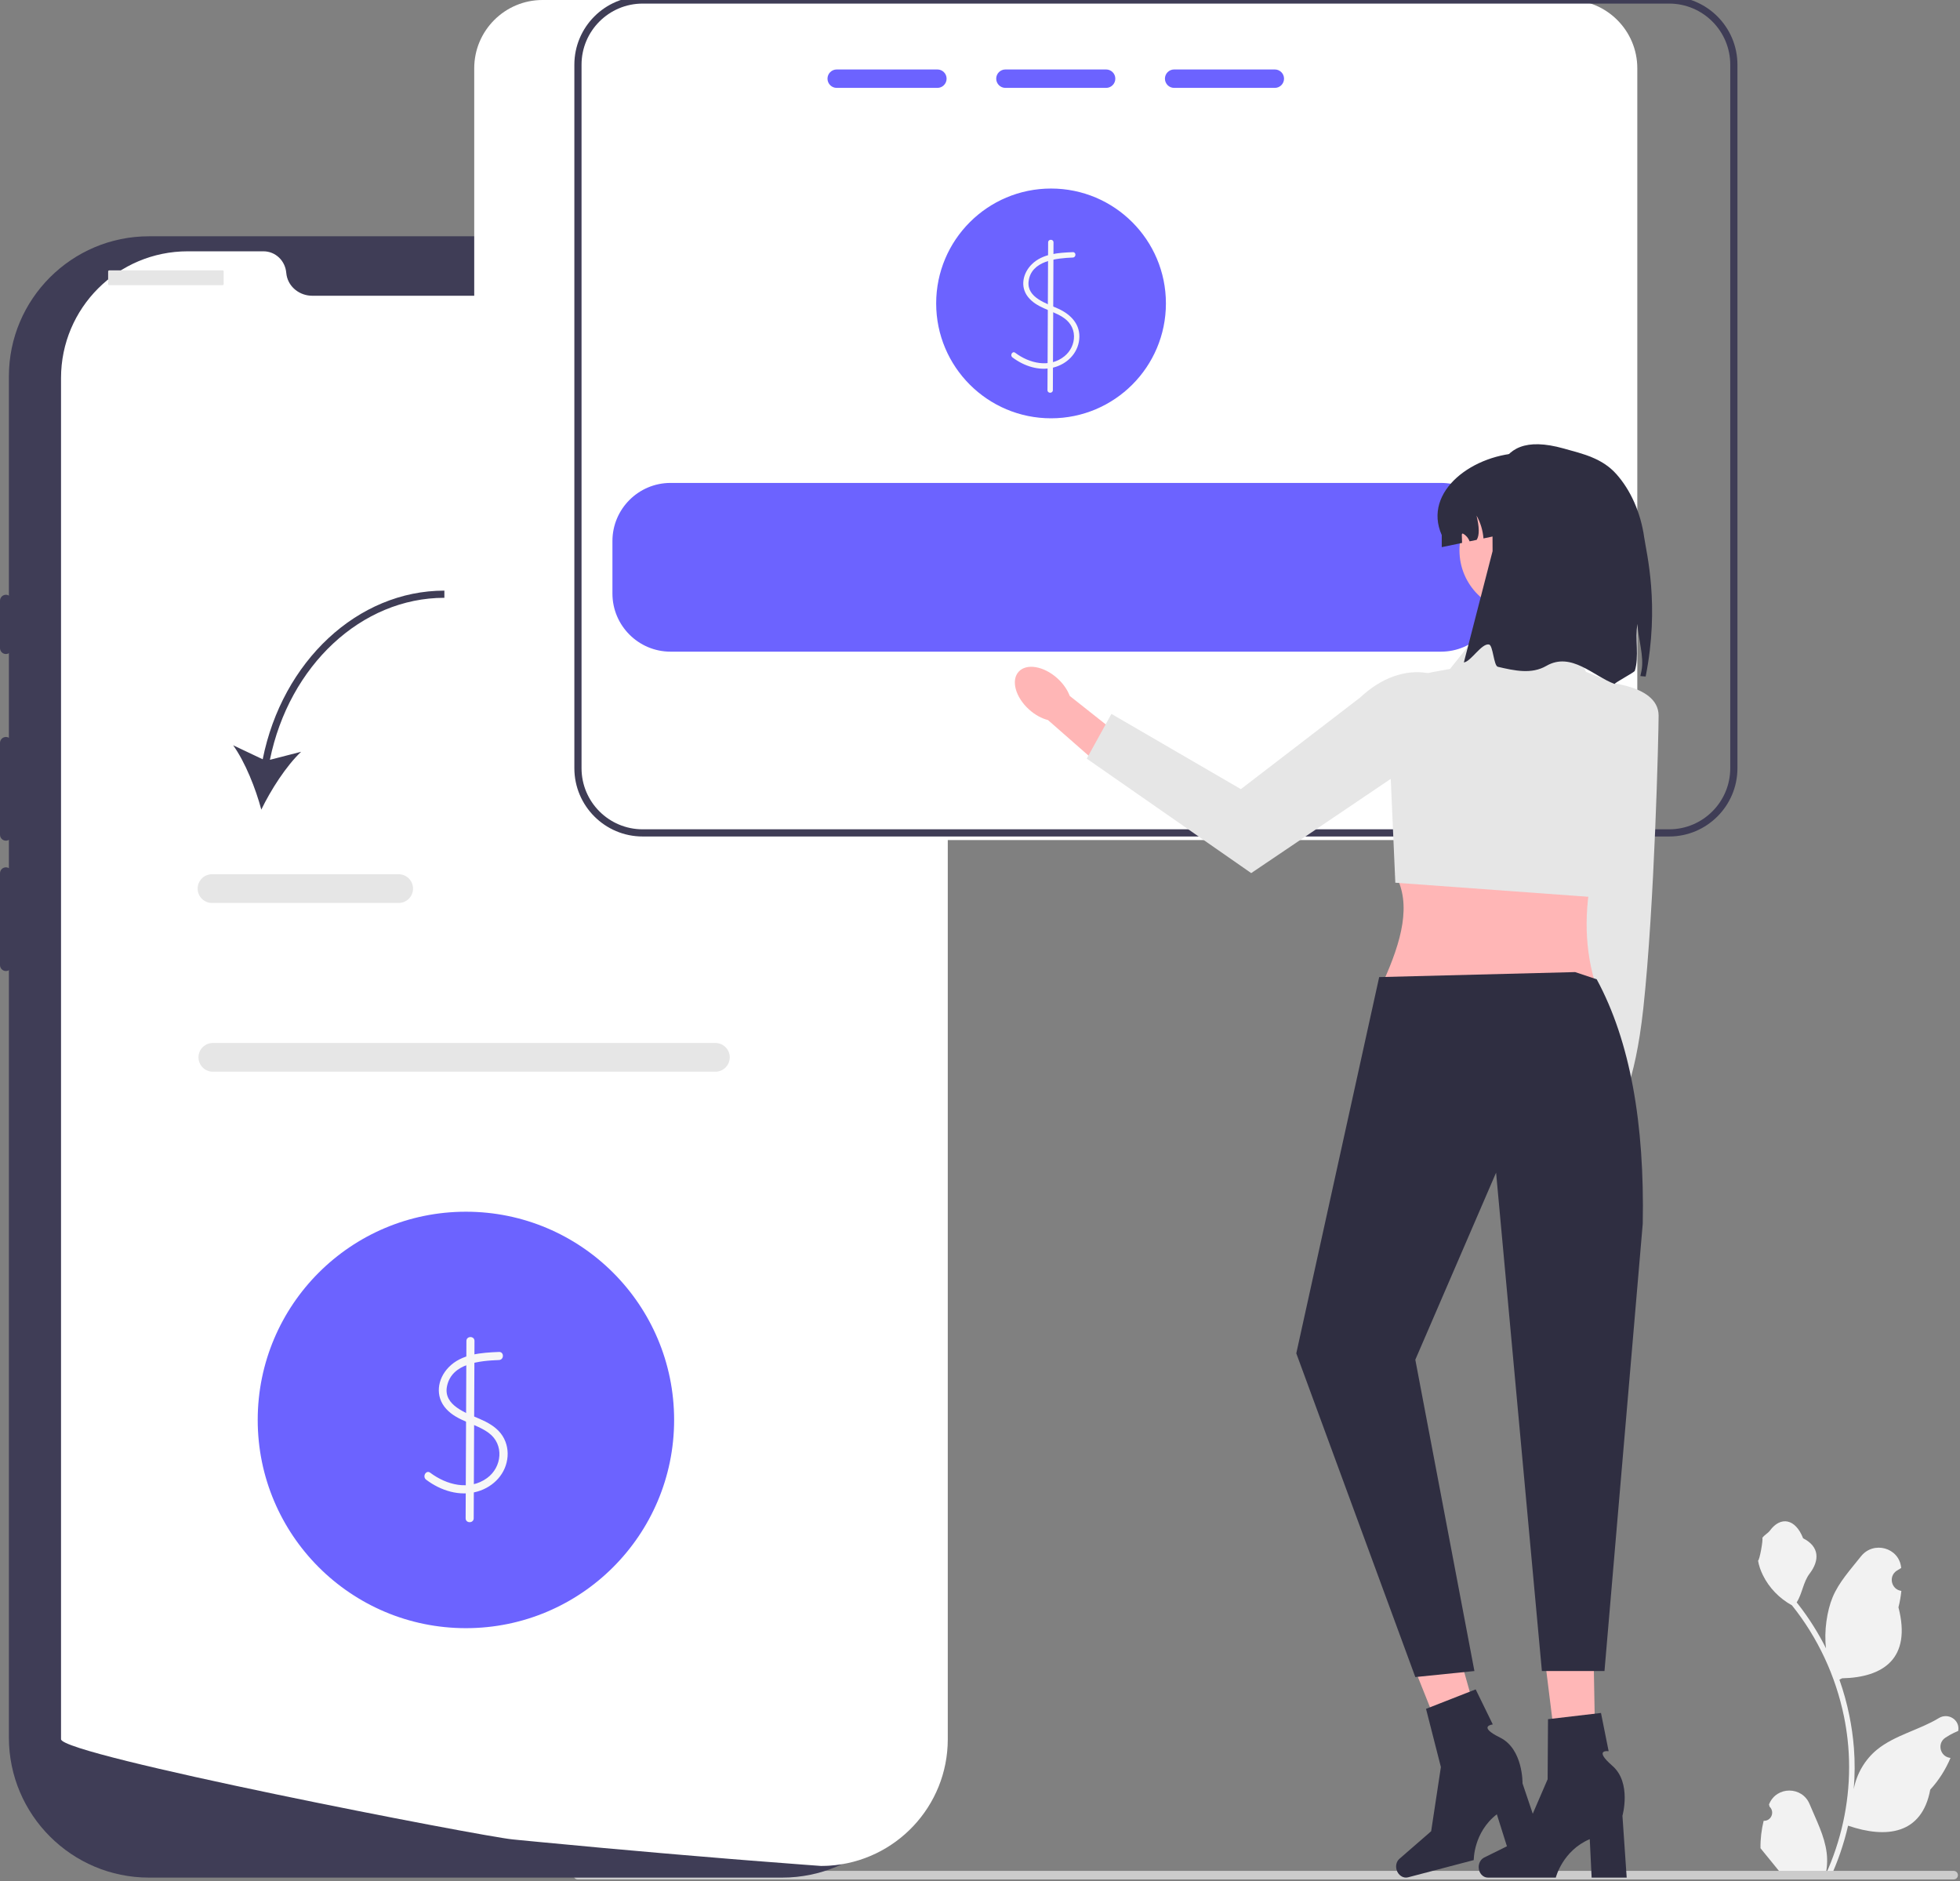 <svg width="546" height="524" viewBox="0 0 546 524" fill="none" xmlns="http://www.w3.org/2000/svg">
<rect x="0" y="0" width="546" height="524" fill="#808080" stroke="none"/>
<g clip-path="url(#clip0_201_209)">
<path d="M491.304 507.168C493.37 507.297 494.512 504.73 492.949 503.234L492.794 502.616C492.814 502.567 492.835 502.517 492.855 502.468C494.945 497.486 502.025 497.52 504.097 502.509C505.935 506.938 508.276 511.373 508.852 516.055C509.111 518.122 508.995 520.228 508.536 522.256C512.844 512.845 515.111 502.569 515.111 492.235C515.111 489.639 514.969 487.042 514.678 484.452C514.439 482.334 514.11 480.228 513.684 478.142C511.378 466.865 506.385 456.124 499.184 447.152C495.722 445.26 492.835 442.302 491.091 438.756C490.464 437.477 489.973 436.101 489.741 434.7C490.135 434.751 491.226 428.751 490.929 428.383C491.478 427.55 492.461 427.135 493.061 426.322C496.043 422.279 500.152 422.985 502.297 428.48C506.879 430.792 506.923 434.628 504.112 438.317C502.323 440.663 502.077 443.839 500.508 446.351C500.669 446.558 500.837 446.758 500.999 446.965C503.96 450.763 506.521 454.845 508.68 459.134C508.069 454.367 508.97 448.625 510.506 444.924C512.254 440.707 515.531 437.155 518.416 433.509C521.882 429.13 528.99 431.041 529.6 436.592C529.606 436.646 529.612 436.7 529.618 436.753C529.189 436.995 528.769 437.252 528.359 437.523C526.02 439.071 526.828 442.697 529.6 443.125L529.663 443.135C529.508 444.678 529.243 446.209 528.856 447.714C532.557 462.03 524.566 467.244 513.154 467.478C512.902 467.607 512.657 467.737 512.405 467.859C513.561 471.115 514.485 474.454 515.169 477.838C515.783 480.829 516.209 483.851 516.448 486.887C516.745 490.717 516.719 494.567 516.396 498.39L516.416 498.255C517.236 494.044 519.523 490.11 522.842 487.384C527.788 483.322 534.775 481.826 540.111 478.56C542.679 476.988 545.97 479.02 545.522 481.997L545.5 482.14C544.706 482.463 543.931 482.837 543.181 483.257C542.753 483.499 542.333 483.756 541.923 484.027C539.583 485.574 540.392 489.201 543.164 489.629L543.227 489.639C543.272 489.645 543.311 489.652 543.356 489.658C541.993 492.894 540.094 495.897 537.717 498.487C535.403 510.984 525.461 512.17 514.827 508.531H514.82C513.658 513.595 511.959 518.542 509.776 523.257H491.756C491.691 523.057 491.633 522.85 491.575 522.65C493.241 522.753 494.921 522.656 496.561 522.353C495.224 520.712 493.887 519.059 492.55 517.418C492.518 517.386 492.492 517.354 492.466 517.321C491.788 516.482 491.104 515.649 490.425 514.809L490.425 514.808C490.383 512.23 490.692 509.661 491.304 507.168Z" fill="#F2F2F2"/>
<path d="M159.753 522.311C159.753 522.971 160.283 523.501 160.943 523.501H544.233C544.893 523.501 545.423 522.971 545.423 522.311C545.423 521.651 544.893 521.121 544.233 521.121H160.943C160.283 521.121 159.753 521.651 159.753 522.311Z" fill="#CCCCCC"/>
<path d="M217.914 522.994H41.489C19.977 522.994 2.476 505.492 2.476 483.98V104.831C2.476 83.319 19.977 65.817 41.489 65.817H217.914C239.425 65.817 256.927 83.319 256.927 104.831V483.98C256.927 505.492 239.425 522.994 217.914 522.994Z" fill="#3F3D56"/>
<path d="M256.927 205.281C256.017 205.281 255.276 206.021 255.276 206.931V259.746C255.276 260.656 256.017 261.396 256.927 261.396C257.837 261.396 258.577 260.656 258.577 259.746V206.931C258.577 206.021 257.837 205.281 256.927 205.281Z" fill="#3F3D56"/>
<path d="M264.024 105.303V484.445C264.024 503.17 249.451 518.486 231.023 519.674H231.015C230.743 519.691 230.47 519.707 230.19 519.716C229.703 519.74 229.216 519.749 228.721 519.749C228.721 519.749 226.905 519.617 223.588 519.369C220.237 519.122 215.36 518.75 209.278 518.263C207.455 518.123 205.532 517.966 203.502 517.801C199.458 517.471 195.019 517.108 190.257 516.695C188.359 516.539 186.395 516.365 184.39 516.192C174.14 515.309 162.661 514.277 150.555 513.106C148.509 512.916 146.446 512.718 144.366 512.511C143.821 512.454 143.269 512.404 142.716 512.346C134.084 511.496 17 488.869 17 484.445V105.303C17 85.803 32.803 70 52.303 70H73.379C76.746 70 79.453 72.624 79.742 75.983C79.767 76.206 79.791 76.428 79.833 76.651C80.444 80.026 83.538 82.378 86.971 82.378H194.053C197.486 82.378 200.581 80.026 201.191 76.651C201.232 76.428 201.257 76.206 201.282 75.983C201.571 72.624 204.278 70 207.644 70H228.721C248.221 70 264.024 85.803 264.024 105.303Z" fill="white"/>
<path d="M1.65 165.67C0.74 165.67 0 166.41 0 167.32V180.524C0 181.434 0.74 182.174 1.65 182.174C2.561 182.174 3.301 181.434 3.301 180.524V167.32C3.301 166.41 2.561 165.67 1.65 165.67Z" fill="#3F3D56"/>
<path d="M1.65 205.281C0.74 205.281 0 206.021 0 206.931V232.513C0 233.424 0.74 234.164 1.65 234.164C2.561 234.164 3.301 233.424 3.301 232.513V206.931C3.301 206.021 2.561 205.281 1.65 205.281Z" fill="#3F3D56"/>
<path d="M1.65 241.591C0.74 241.591 0 242.331 0 243.241V268.823C0 269.734 0.74 270.474 1.65 270.474C2.561 270.474 3.301 269.734 3.301 268.823V243.241C3.301 242.331 2.561 241.591 1.65 241.591Z" fill="#3F3D56"/>
<path d="M61.995 75.308H30.431C30.26 75.308 30.121 75.447 30.121 75.618V79.124C30.121 79.295 30.26 79.434 30.431 79.434H61.995C62.166 79.434 62.305 79.295 62.305 79.124V75.618C62.305 75.447 62.166 75.308 61.995 75.308Z" fill="#E6E6E6"/>
<path d="M202.049 79.434C203.872 79.434 205.35 77.956 205.35 76.133C205.35 74.31 203.872 72.832 202.049 72.832C200.226 72.832 198.748 74.31 198.748 76.133C198.748 77.956 200.226 79.434 202.049 79.434Z" fill="#E6E6E6"/>
<path d="M211.127 79.434C212.95 79.434 214.428 77.956 214.428 76.133C214.428 74.31 212.95 72.832 211.127 72.832C209.304 72.832 207.826 74.31 207.826 76.133C207.826 77.956 209.304 79.434 211.127 79.434Z" fill="#E6E6E6"/>
<path d="M220.204 79.434C222.027 79.434 223.505 77.956 223.505 76.133C223.505 74.31 222.027 72.832 220.204 72.832C218.381 72.832 216.903 74.31 216.903 76.133C216.903 77.956 218.381 79.434 220.204 79.434Z" fill="#E6E6E6"/>
<path d="M199.289 298.516H59.289C57.083 298.516 55.289 296.721 55.289 294.516C55.289 292.31 57.083 290.516 59.289 290.516H199.289C201.494 290.516 203.289 292.31 203.289 294.516C203.289 296.721 201.494 298.516 199.289 298.516Z" fill="#E6E6E6"/>
<path d="M129.791 453.516C161.823 453.516 187.791 427.548 187.791 395.516C187.791 363.483 161.823 337.516 129.791 337.516C97.758 337.516 71.791 363.483 71.791 395.516C71.791 427.548 97.758 453.516 129.791 453.516Z" fill="#6C63FF"/>
<path d="M139.008 376.578C134.114 376.779 128.58 377.115 124.962 380.871C121.819 384.134 121.13 388.976 124.317 392.46C127.513 395.953 132.482 396.426 136.166 399.15C140.491 402.35 139.858 408.68 135.672 411.712C130.736 415.288 124.363 413.621 119.85 410.219C118.694 409.347 117.571 411.299 118.715 412.161C122.758 415.209 128.033 416.906 133.032 415.448C137.544 414.131 141.041 410.453 141.396 405.668C141.566 403.384 140.917 401.067 139.497 399.264C137.998 397.36 135.839 396.189 133.656 395.236C129.899 393.596 123.429 391.473 124.522 386.132C125.846 379.659 133.726 379.045 139.009 378.828C140.451 378.769 140.459 376.518 139.008 376.578Z" fill="#F7F7F7"/>
<path d="M129.928 373.516L129.712 422.909C129.706 424.357 131.956 424.359 131.962 422.909L132.178 373.516C132.184 372.068 129.934 372.066 129.928 373.516Z" fill="#F7F7F7"/>
<path d="M437.086 0H151.126C140.636 0 132.106 8.53 132.106 19.02V214.98C132.106 225.47 140.636 234 151.126 234H437.086C447.576 234 456.106 225.47 456.106 214.98V19.02C456.106 8.53 447.576 0 437.086 0Z" fill="white"/>
<path d="M292.791 116.516C310.464 116.516 324.791 102.189 324.791 84.516C324.791 66.843 310.464 52.516 292.791 52.516C275.118 52.516 260.791 66.843 260.791 84.516C260.791 102.189 275.118 116.516 292.791 116.516Z" fill="#6C63FF"/>
<path d="M298.861 70.236C294.9 70.399 290.441 70.65 287.444 73.598C284.962 76.04 284.094 79.841 286.375 82.716C288.777 85.743 292.77 86.317 295.905 88.252C297.853 89.454 299.144 91.275 299.186 93.616C299.225 95.808 298.214 97.855 296.523 99.228C292.375 102.598 286.718 101.203 282.794 98.256C282.022 97.676 281.273 98.978 282.037 99.551C285.287 101.992 289.472 103.41 293.516 102.36C297.238 101.393 300.237 98.464 300.64 94.551C301.065 90.427 298.357 87.619 294.846 86.008C291.636 84.535 286.007 82.966 286.538 78.391C287.212 72.575 294.333 71.922 298.861 71.736C299.823 71.696 299.828 70.196 298.861 70.236Z" fill="#F7F7F7"/>
<path d="M291.977 67.516L291.798 108.674C291.793 109.639 293.293 109.64 293.298 108.674L293.477 67.516C293.482 66.55 291.982 66.549 291.977 67.516Z" fill="#F7F7F7"/>
<path d="M464.98 -1H179.02C168.53 -1 160 7.53 160 18.02V213.98C160 224.47 168.53 233 179.02 233H464.98C475.47 233 484 224.47 484 213.98V18.02C484 7.53 475.47 -1 464.98 -1ZM482 213.98C482 223.37 474.37 231 464.98 231H179.02C169.63 231 162 223.37 162 213.98V18.02C162 8.63 169.63 1 179.02 1H464.98C474.37 1 482 8.63 482 18.02V213.98Z" fill="#3F3D56"/>
<path d="M261.136 19.35H233.076C231.666 19.35 230.516 20.5 230.516 21.91C230.516 23.33 231.666 24.48 233.076 24.48H261.136C262.546 24.48 263.696 23.33 263.696 21.91C263.696 20.5 262.546 19.35 261.136 19.35Z" fill="#6C63FF"/>
<path d="M308.136 19.35H280.076C278.666 19.35 277.516 20.5 277.516 21.91C277.516 23.33 278.666 24.48 280.076 24.48H308.136C309.546 24.48 310.696 23.33 310.696 21.91C310.696 20.5 309.546 19.35 308.136 19.35Z" fill="#6C63FF"/>
<path d="M355.136 19.35H327.076C325.666 19.35 324.516 20.5 324.516 21.91C324.516 23.33 325.666 24.48 327.076 24.48H355.136C356.546 24.48 357.696 23.33 357.696 21.91C357.696 20.5 356.546 19.35 355.136 19.35Z" fill="#6C63FF"/>
<path d="M401.416 134.516H186.796C177.866 134.516 170.606 141.776 170.606 150.706V165.326C170.606 174.256 177.866 181.516 186.796 181.516H401.416C410.346 181.516 417.606 174.256 417.606 165.326V150.706C417.606 141.776 410.346 134.516 401.416 134.516Z" fill="#6C63FF"/>
<path d="M73.179 211.492L64.949 207.593C68.325 212.304 71.233 219.661 72.791 225.516C75.427 220.062 79.677 213.39 83.884 209.404L75.186 211.641C80.546 185.373 100.705 166.516 123.791 166.516V164.516C99.677 164.516 78.652 184.163 73.179 211.492Z" fill="#3F3D56"/>
<path d="M111.058 251.516H59.058C56.853 251.516 55.058 249.721 55.058 247.516C55.058 245.31 56.853 243.516 59.058 243.516H111.058C113.264 243.516 115.058 245.31 115.058 247.516C115.058 249.721 113.264 251.516 111.058 251.516Z" fill="#E6E6E6"/>
<path d="M456.979 238.488L456.454 279.327L446.293 315.732L438.17 312.702L441.776 279.333L441.302 234.176L456.979 238.488Z" fill="#FFB6B6"/>
<path d="M446.258 321.603C447.211 316.368 445.464 311.665 442.356 311.099C439.248 310.533 435.955 314.318 435.002 319.553C434.049 324.788 435.796 329.491 438.904 330.056C442.012 330.622 445.305 326.837 446.258 321.603Z" fill="#FFB6B6"/>
<path d="M444.648 189.861C444.648 189.861 462.055 190.101 462.041 199.348C462.032 204.569 460.911 251.971 457.791 280.768C455.385 302.974 450.791 308.768 450.791 308.768L439.791 283.768L444.648 189.861Z" fill="#E6E6E6"/>
<path d="M444.2 273.298H385.413C390.34 262.303 393.37 251.831 388.634 243.502L444.2 240.281C441.424 251.525 441.084 262.56 444.2 273.298Z" fill="#FFB6B6"/>
<path d="M436.953 175.856L413.599 174.245L403.935 186.325L399.036 187.216C391.692 188.551 386.463 195.105 386.791 202.562L388.696 245.874L444.517 249.945L457.891 193.542L441.784 187.13L436.953 175.856Z" fill="#E6E6E6"/>
<path d="M294.531 188.922C296.188 190.412 297.37 192.154 297.995 193.842L314.677 207.045L308.162 214.799L291.942 200.571C290.197 200.128 288.34 199.135 286.683 197.645C282.898 194.239 281.586 189.526 283.753 187.118C285.92 184.709 290.745 185.517 294.531 188.922Z" fill="#FFB6B6"/>
<path d="M412.468 200.037L348.551 243.196L302.735 211.312L309.613 198.852L345.673 219.809L378.928 194.274C390.77 183.151 405.612 185.307 412.468 200.037Z" fill="#E6E6E6"/>
<path d="M423.891 170.628C433.46 170.628 441.217 162.871 441.217 153.302C441.217 143.733 433.46 135.976 423.891 135.976C414.322 135.976 406.565 143.733 406.565 153.302C406.565 162.871 414.322 170.628 423.891 170.628Z" fill="#FFB6B6"/>
<path d="M447.441 149.046V152.406L427.901 146.906L413.251 149.976C413.081 147.746 412.421 145.556 411.321 143.616C412.086 146.727 412.172 149.134 411.361 150.376L409.391 150.786C409.071 149.916 408.451 149.156 407.641 148.696C407.561 148.646 407.461 148.606 407.371 148.636C407.231 148.686 407.221 148.866 407.221 149.006C407.241 149.746 407.261 150.486 407.291 151.226L401.631 152.406V149.046C396.201 136.828 410.513 126.255 424.541 126.146C430.871 126.096 436.591 128.706 440.741 132.846C444.881 136.996 447.441 142.716 447.441 149.046Z" fill="#2F2E41"/>
<path d="M458.433 188.444L456.958 188.322C457.063 187.839 457.168 187.363 457.264 186.88C458.081 182.831 456.281 177.676 456.149 173.785C455.455 177.896 456.642 182.953 455.413 186.856C455.276 187.29 449.937 190.088 449.791 190.516C443.881 188.355 437.728 181.45 430.759 185.483C426.638 187.868 421.936 186.822 417.256 185.73C416.098 185.46 415.937 179.74 414.791 179.516C412.738 179.113 409.723 184.313 407.791 184.516L415.791 153.516C415.791 136.652 414.229 118.958 435.591 124.921C440.964 126.421 446.281 127.597 450.247 132.031C454.212 136.472 457.035 142.677 458.036 149.744C458.639 154.007 462.403 168.483 458.433 188.444Z" fill="#2F2E41"/>
<path d="M444.638 500.18L435.102 500.405L429.786 457.561L443.859 457.228L444.638 500.18Z" fill="#FFB7B7"/>
<path d="M411.919 520.076C411.919 521.687 413.063 522.993 414.473 522.993H433.402C433.402 522.993 435.265 515.506 442.86 512.283L443.384 522.993H453.149L451.966 505.772C451.966 505.772 454.578 496.558 449.153 491.848C443.728 487.138 448.122 487.794 448.122 487.794L445.988 477.135L431.232 478.87L431.124 495.602L423.963 512.21L413.46 517.399C412.525 517.861 411.919 518.913 411.919 520.076Z" fill="#2F2E41"/>
<path d="M415.625 493.198L406.457 495.836L390.443 455.743L403.972 451.85L415.625 493.198Z" fill="#FFB7B7"/>
<path d="M389.026 520.746C389.434 522.304 390.872 523.277 392.236 522.919L410.545 518.116C410.545 518.116 410.447 510.4 416.976 505.356L420.201 515.583L429.646 513.105L424.131 496.747C424.131 496.747 424.32 487.172 417.877 483.993C411.435 480.814 415.851 480.333 415.851 480.333L411.082 470.564L397.25 475.987L401.391 492.199L398.679 510.081L389.836 517.765C389.049 518.449 388.73 519.62 389.026 520.746Z" fill="#2F2E41"/>
<path d="M438.791 270.768L444.791 272.768C454.172 290.093 458.149 313.101 457.622 340.846L446.964 465.457H429.527L416.767 326.635L394.267 378.74L410.729 465.457L394.267 467.136L361.11 376.964L384.202 272.162L438.791 270.768Z" fill="#2F2E41"/>
</g>
<defs>
<clipPath id="clip0_201_209">
<rect width="545.563" height="523.501" fill="white"/>
</clipPath>
</defs>
</svg>
